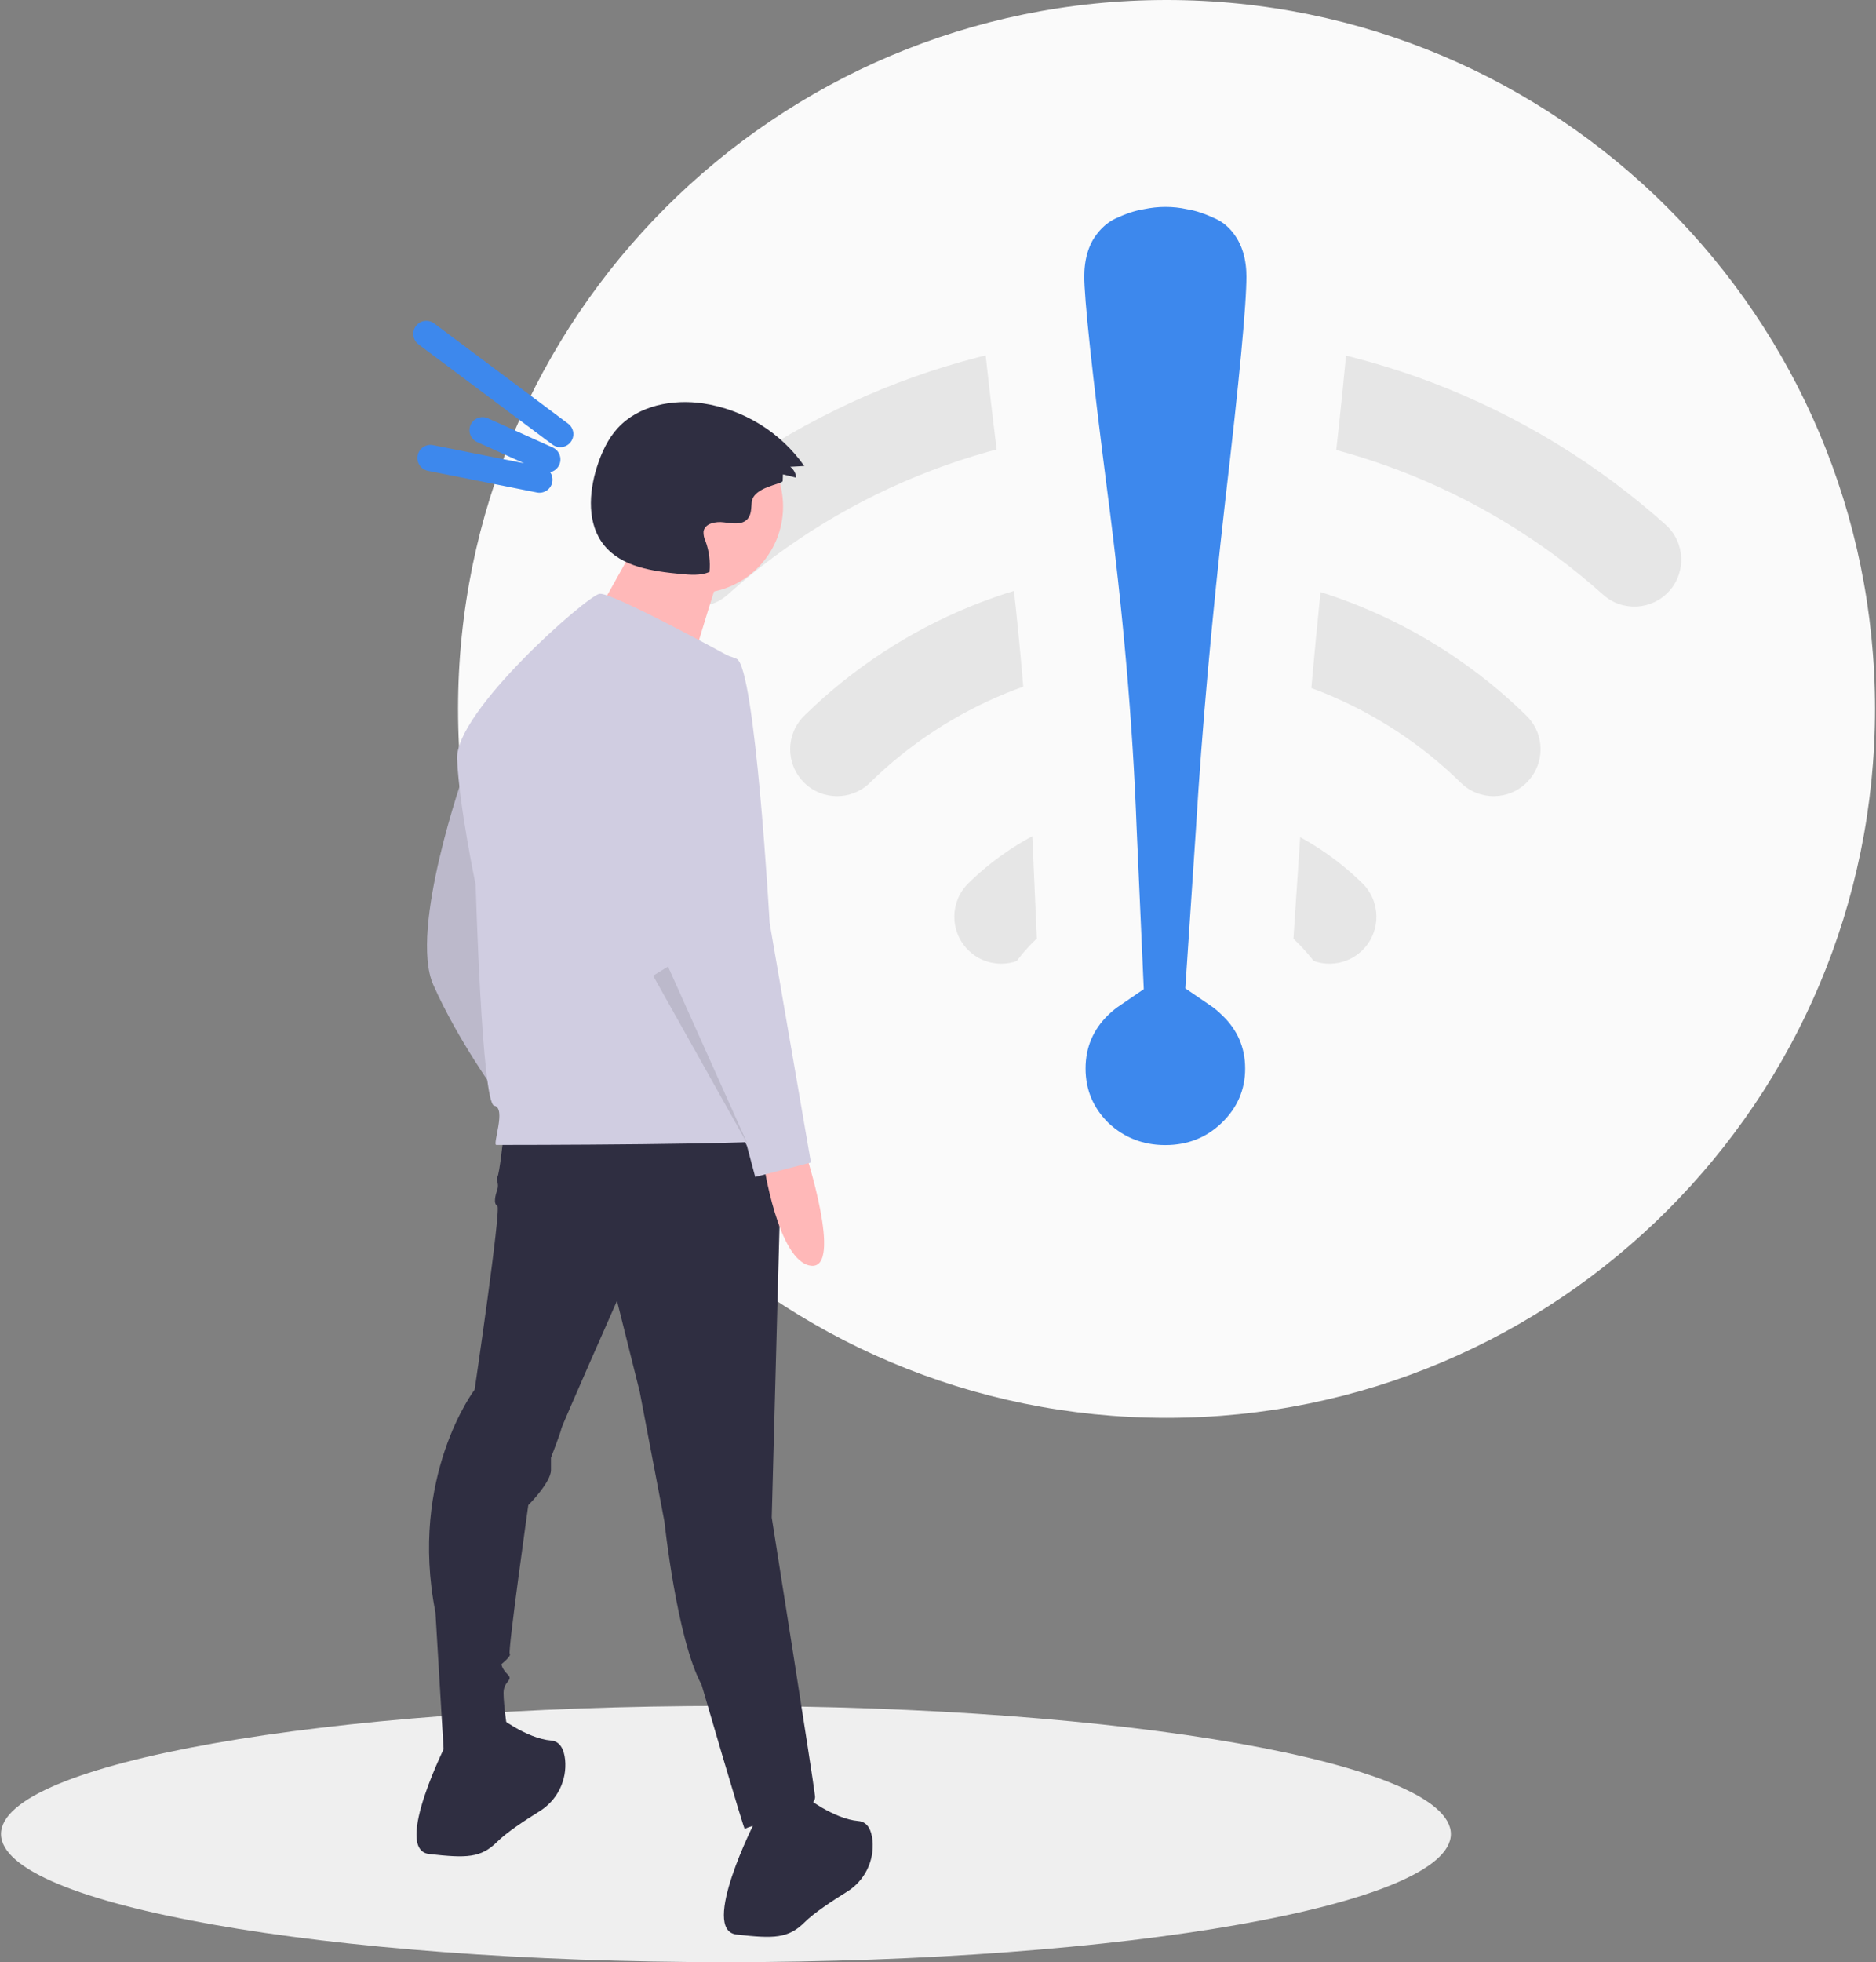 <svg width="287" height="300" viewBox="0 0 287 300" fill="none" xmlns="http://www.w3.org/2000/svg">
<rect x="0" y="0" width="287" height="300" fill="#808080" stroke="none"/>
<g clip-path="url(#clip0_4828_26188)">
<path d="M178.462 216.777C238.324 216.777 286.851 168.249 286.851 108.388C286.851 48.527 238.324 0 178.462 0C118.601 0 70.074 48.527 70.074 108.388C70.074 168.249 118.601 216.777 178.462 216.777Z" fill="#FAFAFA"/>
<path fill-rule="evenodd" clip-rule="evenodd" d="M171.109 165.788C171.109 161.825 174.322 158.613 178.284 158.613H178.356C182.319 158.613 185.531 161.825 185.531 165.788C185.531 169.75 182.319 172.963 178.356 172.963H178.284C174.322 172.963 171.109 169.75 171.109 165.788Z" fill="black"/>
<path fill-rule="evenodd" clip-rule="evenodd" d="M178.284 65.341C153.576 65.341 129.734 74.447 111.318 90.919C108.364 93.561 103.828 93.308 101.187 90.355C98.545 87.401 98.797 82.865 101.751 80.224C122.798 61.398 150.046 50.991 178.284 50.991C206.522 50.991 233.769 61.398 254.817 80.224C257.77 82.865 258.023 87.401 255.381 90.355C252.74 93.308 248.204 93.561 245.25 90.919C226.834 74.447 202.992 65.341 178.284 65.341Z" fill="#E6E6E6"/>
<path fill-rule="evenodd" clip-rule="evenodd" d="M178.282 101.216C161.38 101.216 145.151 107.843 133.08 119.675C130.25 122.449 125.708 122.404 122.934 119.574C120.16 116.744 120.205 112.201 123.035 109.427C137.789 94.966 157.624 86.866 178.282 86.866C198.941 86.866 218.776 94.966 233.53 109.427C236.359 112.201 236.405 116.744 233.631 119.574C230.857 122.404 226.315 122.449 223.485 119.675C211.414 107.843 195.185 101.216 178.282 101.216Z" fill="#E6E6E6"/>
<path fill-rule="evenodd" clip-rule="evenodd" d="M178.283 137.086C170.771 137.086 163.558 140.031 158.194 145.29C155.364 148.064 150.821 148.018 148.047 145.188C145.273 142.358 145.319 137.816 148.149 135.042C156.196 127.154 167.015 122.736 178.283 122.736C189.552 122.736 200.371 127.154 208.418 135.042C211.248 137.816 211.294 142.358 208.52 145.188C205.746 148.018 201.203 148.064 198.373 145.29C193.008 140.031 185.796 137.086 178.283 137.086Z" fill="#E6E6E6"/>
<path d="M111.057 300C172.308 300 221.962 291.228 221.962 280.408C221.962 269.587 172.308 260.815 111.057 260.815C49.806 260.815 0.152 269.587 0.152 280.408C0.152 291.228 49.806 300 111.057 300Z" fill="#EFEFEF"/>
<path d="M71.033 118.088C71.033 118.088 62.511 142.075 66.298 150.596C70.086 159.118 76.082 167.324 76.082 167.324C76.082 167.324 73.873 119.666 71.033 118.088Z" fill="#D0CDE1"/>
<path opacity="0.1" d="M71.033 118.088C71.033 118.088 62.511 142.075 66.298 150.596C70.086 159.118 76.082 167.324 76.082 167.324C76.082 167.324 73.873 119.666 71.033 118.088Z" fill="black"/>
<path d="M77.032 173.636C77.032 173.636 76.401 179.632 76.086 179.948C75.77 180.263 76.401 180.895 76.086 181.841C75.77 182.788 75.454 184.051 76.086 184.366C76.717 184.682 72.614 212.456 72.614 212.456C72.614 212.456 62.514 225.711 66.617 246.542L67.88 267.688C67.88 267.688 77.664 268.319 77.664 264.847C77.664 264.847 77.032 260.744 77.032 258.85C77.032 256.957 78.611 256.957 77.664 256.01C76.717 255.063 76.717 254.432 76.717 254.432C76.717 254.432 78.295 253.169 77.979 252.854C77.664 252.538 80.82 230.13 80.82 230.13C80.82 230.13 84.291 226.658 84.291 224.765V222.871C84.291 222.871 85.87 218.768 85.87 218.452C85.87 218.137 94.391 198.884 94.391 198.884L97.863 212.771L101.65 232.655C101.65 232.655 103.544 250.645 107.331 257.588C107.331 257.588 113.959 280.312 113.959 279.681C113.959 279.05 125.005 277.472 124.69 274.631C124.374 271.791 118.062 232.024 118.062 232.024L119.64 173.004L77.032 173.636Z" fill="#2F2E41"/>
<path d="M68.508 266.11C68.508 266.11 59.987 282.837 65.668 283.468C71.349 284.099 73.558 284.099 76.083 281.575C77.463 280.194 80.258 278.342 82.509 276.947C83.843 276.133 84.92 274.96 85.617 273.563C86.315 272.165 86.604 270.599 86.452 269.044C86.286 267.5 85.709 266.228 84.289 266.11C80.501 265.794 76.083 262.322 76.083 262.322L68.508 266.11Z" fill="#2F2E41"/>
<path d="M115.536 278.419C115.536 278.419 107.014 295.146 112.695 295.777C118.376 296.408 120.585 296.409 123.11 293.884C124.491 292.503 127.286 290.651 129.536 289.256C130.87 288.442 131.947 287.27 132.645 285.872C133.342 284.474 133.632 282.908 133.48 281.354C133.313 279.809 132.736 278.537 131.316 278.419C127.529 278.103 123.11 274.631 123.11 274.631L115.536 278.419Z" fill="#2F2E41"/>
<path d="M106.529 90.714C113.856 90.714 119.796 84.775 119.796 77.447C119.796 70.12 113.856 64.18 106.529 64.18C99.202 64.18 93.262 70.12 93.262 77.447C93.262 84.775 99.202 90.714 106.529 90.714Z" fill="#FFB8B8"/>
<path d="M98 81.807C98 81.807 88.524 99.243 87.766 99.243C87.008 99.243 104.823 104.929 104.823 104.929C104.823 104.929 109.751 88.251 110.509 86.734L98 81.807Z" fill="#FFB8B8"/>
<path d="M112.537 100.887C112.537 100.887 93.6 90.472 91.707 90.788C89.813 91.103 69.614 108.778 69.929 116.037C70.245 123.296 72.77 135.289 72.77 135.289C72.77 135.289 73.717 168.744 75.61 169.059C77.504 169.375 75.295 175.056 75.926 175.056C76.557 175.056 120.112 175.056 120.427 174.109C120.743 173.162 112.537 100.887 112.537 100.887Z" fill="#D0CDE1"/>
<path d="M123.109 175.845C123.109 175.845 129.106 194.151 124.056 193.519C119.006 192.888 116.797 177.739 116.797 177.739L123.109 175.845Z" fill="#FFB8B8"/>
<path d="M107.015 99.783C107.015 99.783 95.338 102.308 97.231 118.088C99.125 133.869 102.597 149.649 102.597 149.649L114.274 175.214L115.537 179.948L124.058 177.739L117.746 141.128C117.746 141.128 115.537 101.992 112.696 100.73C110.905 99.966 108.957 99.641 107.015 99.783Z" fill="#D0CDE1"/>
<path opacity="0.1" d="M99.914 149.176L114.432 175.056L102.2 147.786L99.914 149.176Z" fill="black"/>
<path d="M119.737 73.541L119.78 72.527L121.797 73.029C121.776 72.704 121.684 72.387 121.528 72.1C121.372 71.814 121.155 71.564 120.894 71.37L123.042 71.25C121.239 68.688 118.936 66.518 116.271 64.872C113.607 63.225 110.636 62.135 107.539 61.669C102.892 60.995 97.718 61.97 94.531 65.418C92.986 67.091 92.015 69.218 91.324 71.388C90.052 75.385 89.792 80.15 92.445 83.399C95.142 86.701 99.852 87.348 104.095 87.757C105.588 87.9 107.153 88.034 108.537 87.455C108.691 85.868 108.487 84.266 107.942 82.768C107.715 82.304 107.606 81.791 107.626 81.275C107.815 80.013 109.499 79.695 110.764 79.865C112.029 80.036 113.55 80.297 114.381 79.328C114.954 78.661 114.92 77.689 114.996 76.813C115.202 74.428 119.715 74.041 119.737 73.541Z" fill="#2F2E41"/>
<path d="M192.412 149.357C191.532 148.498 190.6 147.736 189.622 147.071L190.073 140.308L190.951 127.107L190.953 127.082L190.955 127.057C191.856 112.122 193.339 95.541 195.409 77.305C197.534 59.094 198.684 47.191 198.684 42.309C198.684 38.986 198.006 35.613 196.225 32.563C194.565 29.722 192.141 27.377 188.925 25.998C187.116 25.176 185.195 24.5 183.223 24.154C181.596 23.805 179.945 23.636 178.282 23.636C176.635 23.636 174.999 23.815 173.386 24.146C171.379 24.492 169.424 25.183 167.586 26.021C164.464 27.402 162.127 29.697 160.465 32.354L160.4 32.458L160.338 32.563C158.557 35.613 157.879 38.986 157.879 42.309C157.879 46.449 159.151 58.022 161.459 76.093L161.461 76.107L161.463 76.121C163.844 94.261 165.317 111.175 165.892 126.868L165.893 126.899L165.895 126.93L166.481 140.132L166.791 147.133C165.835 147.784 164.92 148.526 164.053 149.357C160.137 153.113 158.074 157.944 158.074 163.371C158.074 168.792 160.129 173.613 163.975 177.403L164.053 177.48L164.133 177.554C168.068 181.225 172.933 183.075 178.282 183.075C183.633 183.075 188.51 181.22 192.412 177.479C196.345 173.709 198.489 168.866 198.489 163.371C198.489 157.907 196.365 153.081 192.412 149.357Z" fill="#3D88ED" stroke="#FAFAFA" stroke-width="16"/>
<path d="M82.524 73.337L65.852 70.02M83.735 70.242L73.821 65.769M85.714 66.371L65.223 51.048" stroke="#3D88ED" stroke-width="4" stroke-linecap="round"/>
</g>
<defs>
<clipPath id="clip0_4828_26188">
<rect width="286.699" height="300" fill="white" transform="translate(0.152)"/>
</clipPath>
</defs>
</svg>
